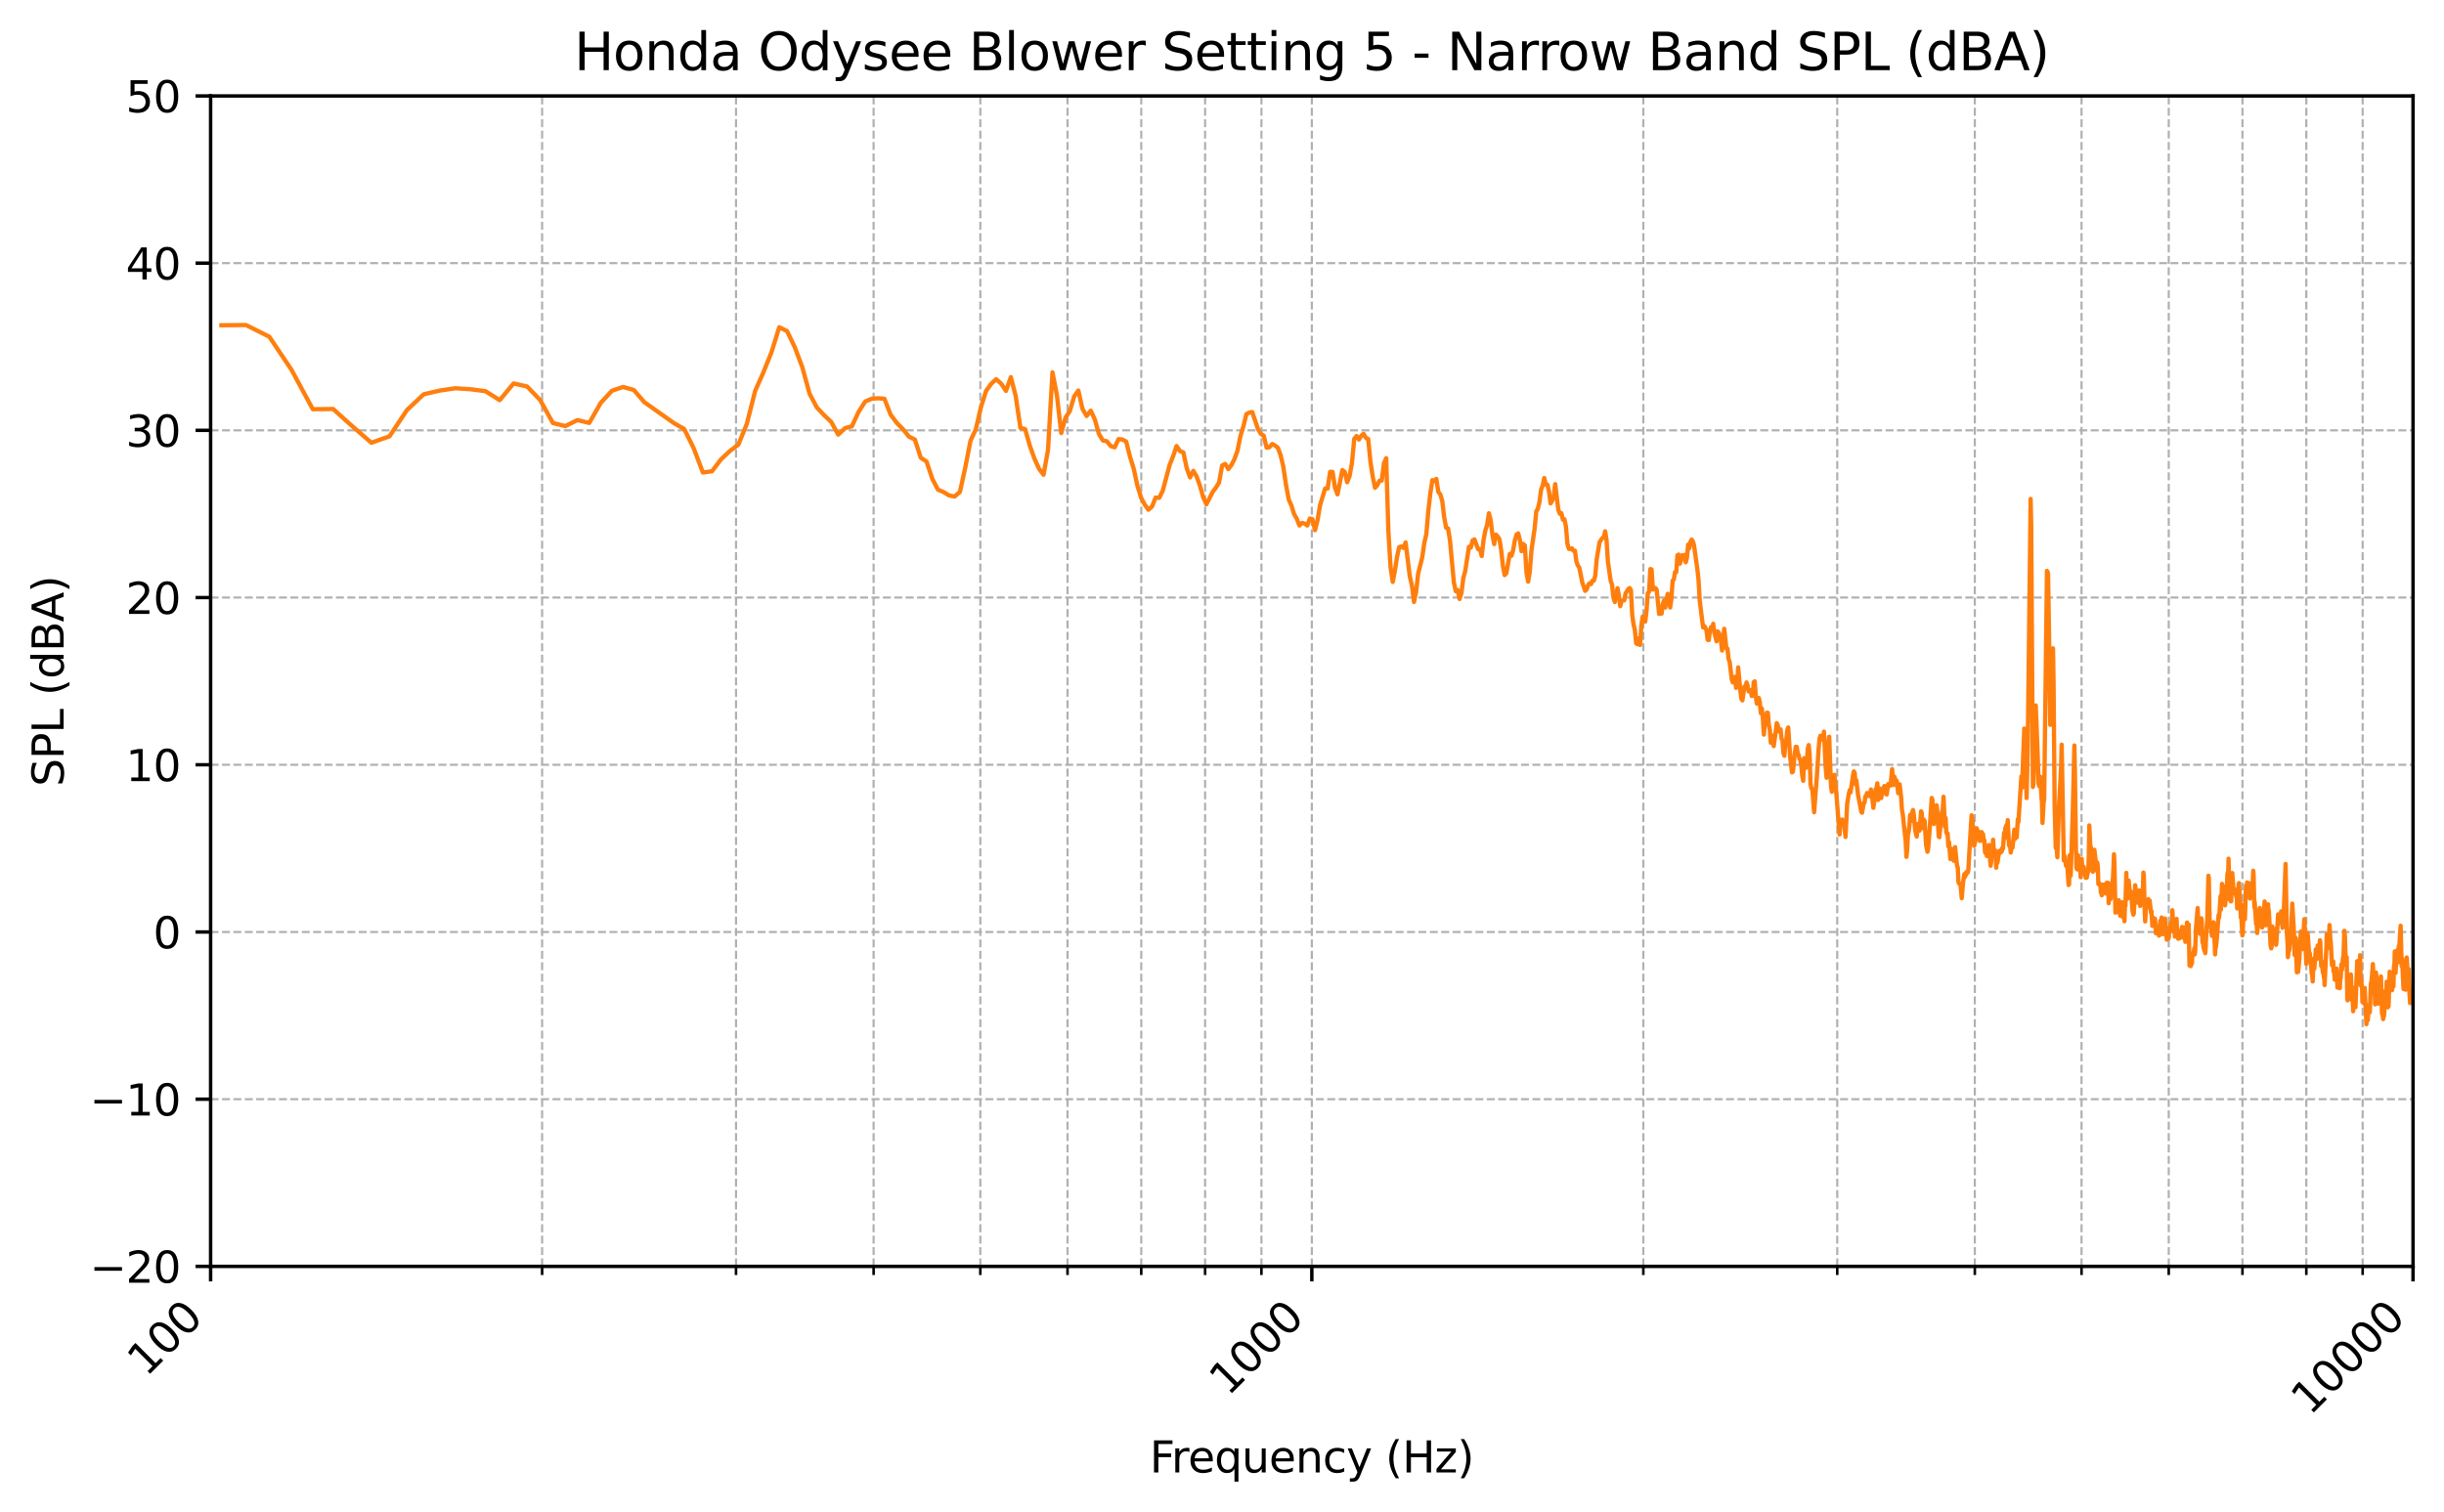 <?xml version="1.0" encoding="utf-8" standalone="no"?>
<!DOCTYPE svg PUBLIC "-//W3C//DTD SVG 1.1//EN"
  "http://www.w3.org/Graphics/SVG/1.1/DTD/svg11.dtd">
<svg xmlns:xlink="http://www.w3.org/1999/xlink" width="568.398pt" height="351.807pt" viewBox="0 0 568.398 351.807" xmlns="http://www.w3.org/2000/svg" version="1.1">
 <defs>
  <style type="text/css">*{stroke-linejoin: round; stroke-linecap: butt}</style>
 </defs>
 <g id="figure_1">
  <g id="patch_1">
   <path d="M 0 351.807 
L 568.398 351.807 
L 568.398 0 
L 0 0 
z
" style="fill: #ffffff"/>
  </g>
  <g id="axes_1">
   <g id="patch_2">
    <path d="M 48.983 294.59 
L 561.198 294.59 
L 561.198 22.318 
L 48.983 22.318 
z
" style="fill: #ffffff"/>
   </g>
   <g id="matplotlib.axis_1">
    <g id="xtick_1">
     <g id="line2d_1">
      <path d="M 48.983 294.59 
L 48.983 22.318 
" clip-path="url(#p52033a9c71)" style="fill: none; stroke-dasharray: 1.85,0.8; stroke-dashoffset: 0; stroke: #b0b0b0; stroke-width: 0.5"/>
     </g>
     <g id="line2d_2">
      <defs>
       <path id="mc24051034f" d="M 0 0 
L 0 3.5 
" style="stroke: #000000; stroke-width: 0.8"/>
      </defs>
      <g>
       <use xlink:href="#mc24051034f" x="48.983" y="294.59" style="stroke: #000000; stroke-width: 0.8"/>
      </g>
     </g>
     <g id="text_1">
      <!-- 100 -->
      <g transform="translate(34.015 320.46) rotate(-45) scale(0.1 -0.1)">
       <defs>
        <path id="DejaVuSans-31" d="M 794 531 
L 1825 531 
L 1825 4091 
L 703 3866 
L 703 4441 
L 1819 4666 
L 2450 4666 
L 2450 531 
L 3481 531 
L 3481 0 
L 794 0 
L 794 531 
z
" transform="scale(0.016)"/>
        <path id="DejaVuSans-30" d="M 2034 4250 
Q 1547 4250 1301 3770 
Q 1056 3291 1056 2328 
Q 1056 1369 1301 889 
Q 1547 409 2034 409 
Q 2525 409 2770 889 
Q 3016 1369 3016 2328 
Q 3016 3291 2770 3770 
Q 2525 4250 2034 4250 
z
M 2034 4750 
Q 2819 4750 3233 4129 
Q 3647 3509 3647 2328 
Q 3647 1150 3233 529 
Q 2819 -91 2034 -91 
Q 1250 -91 836 529 
Q 422 1150 422 2328 
Q 422 3509 836 4129 
Q 1250 4750 2034 4750 
z
" transform="scale(0.016)"/>
       </defs>
       <use xlink:href="#DejaVuSans-31"/>
       <use xlink:href="#DejaVuSans-30" transform="translate(63.623 0)"/>
       <use xlink:href="#DejaVuSans-30" transform="translate(127.246 0)"/>
      </g>
     </g>
    </g>
    <g id="xtick_2">
     <g id="line2d_3">
      <path d="M 305.09 294.59 
L 305.09 22.318 
" clip-path="url(#p52033a9c71)" style="fill: none; stroke-dasharray: 1.85,0.8; stroke-dashoffset: 0; stroke: #b0b0b0; stroke-width: 0.5"/>
     </g>
     <g id="line2d_4">
      <g>
       <use xlink:href="#mc24051034f" x="305.09" y="294.59" style="stroke: #000000; stroke-width: 0.8"/>
      </g>
     </g>
     <g id="text_2">
      <!-- 1000 -->
      <g transform="translate(285.624 324.959) rotate(-45) scale(0.1 -0.1)">
       <use xlink:href="#DejaVuSans-31"/>
       <use xlink:href="#DejaVuSans-30" transform="translate(63.623 0)"/>
       <use xlink:href="#DejaVuSans-30" transform="translate(127.246 0)"/>
       <use xlink:href="#DejaVuSans-30" transform="translate(190.869 0)"/>
      </g>
     </g>
    </g>
    <g id="xtick_3">
     <g id="line2d_5">
      <path d="M 561.198 294.59 
L 561.198 22.318 
" clip-path="url(#p52033a9c71)" style="fill: none; stroke-dasharray: 1.85,0.8; stroke-dashoffset: 0; stroke: #b0b0b0; stroke-width: 0.5"/>
     </g>
     <g id="line2d_6">
      <g>
       <use xlink:href="#mc24051034f" x="561.198" y="294.59" style="stroke: #000000; stroke-width: 0.8"/>
      </g>
     </g>
     <g id="text_3">
      <!-- 10000 -->
      <g transform="translate(537.232 329.458) rotate(-45) scale(0.1 -0.1)">
       <use xlink:href="#DejaVuSans-31"/>
       <use xlink:href="#DejaVuSans-30" transform="translate(63.623 0)"/>
       <use xlink:href="#DejaVuSans-30" transform="translate(127.246 0)"/>
       <use xlink:href="#DejaVuSans-30" transform="translate(190.869 0)"/>
       <use xlink:href="#DejaVuSans-30" transform="translate(254.492 0)"/>
      </g>
     </g>
    </g>
    <g id="xtick_4">
     <g id="line2d_7">
      <path d="M 126.079 294.59 
L 126.079 22.318 
" clip-path="url(#p52033a9c71)" style="fill: none; stroke-dasharray: 1.85,0.8; stroke-dashoffset: 0; stroke: #b0b0b0; stroke-width: 0.5"/>
     </g>
     <g id="line2d_8">
      <defs>
       <path id="mf2516f9adb" d="M 0 0 
L 0 2 
" style="stroke: #000000; stroke-width: 0.6"/>
      </defs>
      <g>
       <use xlink:href="#mf2516f9adb" x="126.079" y="294.59" style="stroke: #000000; stroke-width: 0.6"/>
      </g>
     </g>
    </g>
    <g id="xtick_5">
     <g id="line2d_9">
      <path d="M 171.177 294.59 
L 171.177 22.318 
" clip-path="url(#p52033a9c71)" style="fill: none; stroke-dasharray: 1.85,0.8; stroke-dashoffset: 0; stroke: #b0b0b0; stroke-width: 0.5"/>
     </g>
     <g id="line2d_10">
      <g>
       <use xlink:href="#mf2516f9adb" x="171.177" y="294.59" style="stroke: #000000; stroke-width: 0.6"/>
      </g>
     </g>
    </g>
    <g id="xtick_6">
     <g id="line2d_11">
      <path d="M 203.175 294.59 
L 203.175 22.318 
" clip-path="url(#p52033a9c71)" style="fill: none; stroke-dasharray: 1.85,0.8; stroke-dashoffset: 0; stroke: #b0b0b0; stroke-width: 0.5"/>
     </g>
     <g id="line2d_12">
      <g>
       <use xlink:href="#mf2516f9adb" x="203.175" y="294.59" style="stroke: #000000; stroke-width: 0.6"/>
      </g>
     </g>
    </g>
    <g id="xtick_7">
     <g id="line2d_13">
      <path d="M 227.994 294.59 
L 227.994 22.318 
" clip-path="url(#p52033a9c71)" style="fill: none; stroke-dasharray: 1.85,0.8; stroke-dashoffset: 0; stroke: #b0b0b0; stroke-width: 0.5"/>
     </g>
     <g id="line2d_14">
      <g>
       <use xlink:href="#mf2516f9adb" x="227.994" y="294.59" style="stroke: #000000; stroke-width: 0.6"/>
      </g>
     </g>
    </g>
    <g id="xtick_8">
     <g id="line2d_15">
      <path d="M 248.273 294.59 
L 248.273 22.318 
" clip-path="url(#p52033a9c71)" style="fill: none; stroke-dasharray: 1.85,0.8; stroke-dashoffset: 0; stroke: #b0b0b0; stroke-width: 0.5"/>
     </g>
     <g id="line2d_16">
      <g>
       <use xlink:href="#mf2516f9adb" x="248.273" y="294.59" style="stroke: #000000; stroke-width: 0.6"/>
      </g>
     </g>
    </g>
    <g id="xtick_9">
     <g id="line2d_17">
      <path d="M 265.419 294.59 
L 265.419 22.318 
" clip-path="url(#p52033a9c71)" style="fill: none; stroke-dasharray: 1.85,0.8; stroke-dashoffset: 0; stroke: #b0b0b0; stroke-width: 0.5"/>
     </g>
     <g id="line2d_18">
      <g>
       <use xlink:href="#mf2516f9adb" x="265.419" y="294.59" style="stroke: #000000; stroke-width: 0.6"/>
      </g>
     </g>
    </g>
    <g id="xtick_10">
     <g id="line2d_19">
      <path d="M 280.271 294.59 
L 280.271 22.318 
" clip-path="url(#p52033a9c71)" style="fill: none; stroke-dasharray: 1.85,0.8; stroke-dashoffset: 0; stroke: #b0b0b0; stroke-width: 0.5"/>
     </g>
     <g id="line2d_20">
      <g>
       <use xlink:href="#mf2516f9adb" x="280.271" y="294.59" style="stroke: #000000; stroke-width: 0.6"/>
      </g>
     </g>
    </g>
    <g id="xtick_11">
     <g id="line2d_21">
      <path d="M 293.371 294.59 
L 293.371 22.318 
" clip-path="url(#p52033a9c71)" style="fill: none; stroke-dasharray: 1.85,0.8; stroke-dashoffset: 0; stroke: #b0b0b0; stroke-width: 0.5"/>
     </g>
     <g id="line2d_22">
      <g>
       <use xlink:href="#mf2516f9adb" x="293.371" y="294.59" style="stroke: #000000; stroke-width: 0.6"/>
      </g>
     </g>
    </g>
    <g id="xtick_12">
     <g id="line2d_23">
      <path d="M 382.186 294.59 
L 382.186 22.318 
" clip-path="url(#p52033a9c71)" style="fill: none; stroke-dasharray: 1.85,0.8; stroke-dashoffset: 0; stroke: #b0b0b0; stroke-width: 0.5"/>
     </g>
     <g id="line2d_24">
      <g>
       <use xlink:href="#mf2516f9adb" x="382.186" y="294.59" style="stroke: #000000; stroke-width: 0.6"/>
      </g>
     </g>
    </g>
    <g id="xtick_13">
     <g id="line2d_25">
      <path d="M 427.285 294.59 
L 427.285 22.318 
" clip-path="url(#p52033a9c71)" style="fill: none; stroke-dasharray: 1.85,0.8; stroke-dashoffset: 0; stroke: #b0b0b0; stroke-width: 0.5"/>
     </g>
     <g id="line2d_26">
      <g>
       <use xlink:href="#mf2516f9adb" x="427.285" y="294.59" style="stroke: #000000; stroke-width: 0.6"/>
      </g>
     </g>
    </g>
    <g id="xtick_14">
     <g id="line2d_27">
      <path d="M 459.282 294.59 
L 459.282 22.318 
" clip-path="url(#p52033a9c71)" style="fill: none; stroke-dasharray: 1.85,0.8; stroke-dashoffset: 0; stroke: #b0b0b0; stroke-width: 0.5"/>
     </g>
     <g id="line2d_28">
      <g>
       <use xlink:href="#mf2516f9adb" x="459.282" y="294.59" style="stroke: #000000; stroke-width: 0.6"/>
      </g>
     </g>
    </g>
    <g id="xtick_15">
     <g id="line2d_29">
      <path d="M 484.102 294.59 
L 484.102 22.318 
" clip-path="url(#p52033a9c71)" style="fill: none; stroke-dasharray: 1.85,0.8; stroke-dashoffset: 0; stroke: #b0b0b0; stroke-width: 0.5"/>
     </g>
     <g id="line2d_30">
      <g>
       <use xlink:href="#mf2516f9adb" x="484.102" y="294.59" style="stroke: #000000; stroke-width: 0.6"/>
      </g>
     </g>
    </g>
    <g id="xtick_16">
     <g id="line2d_31">
      <path d="M 504.381 294.59 
L 504.381 22.318 
" clip-path="url(#p52033a9c71)" style="fill: none; stroke-dasharray: 1.85,0.8; stroke-dashoffset: 0; stroke: #b0b0b0; stroke-width: 0.5"/>
     </g>
     <g id="line2d_32">
      <g>
       <use xlink:href="#mf2516f9adb" x="504.381" y="294.59" style="stroke: #000000; stroke-width: 0.6"/>
      </g>
     </g>
    </g>
    <g id="xtick_17">
     <g id="line2d_33">
      <path d="M 521.526 294.59 
L 521.526 22.318 
" clip-path="url(#p52033a9c71)" style="fill: none; stroke-dasharray: 1.85,0.8; stroke-dashoffset: 0; stroke: #b0b0b0; stroke-width: 0.5"/>
     </g>
     <g id="line2d_34">
      <g>
       <use xlink:href="#mf2516f9adb" x="521.526" y="294.59" style="stroke: #000000; stroke-width: 0.6"/>
      </g>
     </g>
    </g>
    <g id="xtick_18">
     <g id="line2d_35">
      <path d="M 536.378 294.59 
L 536.378 22.318 
" clip-path="url(#p52033a9c71)" style="fill: none; stroke-dasharray: 1.85,0.8; stroke-dashoffset: 0; stroke: #b0b0b0; stroke-width: 0.5"/>
     </g>
     <g id="line2d_36">
      <g>
       <use xlink:href="#mf2516f9adb" x="536.378" y="294.59" style="stroke: #000000; stroke-width: 0.6"/>
      </g>
     </g>
    </g>
    <g id="xtick_19">
     <g id="line2d_37">
      <path d="M 549.479 294.59 
L 549.479 22.318 
" clip-path="url(#p52033a9c71)" style="fill: none; stroke-dasharray: 1.85,0.8; stroke-dashoffset: 0; stroke: #b0b0b0; stroke-width: 0.5"/>
     </g>
     <g id="line2d_38">
      <g>
       <use xlink:href="#mf2516f9adb" x="549.479" y="294.59" style="stroke: #000000; stroke-width: 0.6"/>
      </g>
     </g>
    </g>
    <g id="text_4">
     <!-- Frequency (Hz) -->
     <g transform="translate(267.386 342.527) scale(0.1 -0.1)">
      <defs>
       <path id="DejaVuSans-46" d="M 628 4666 
L 3309 4666 
L 3309 4134 
L 1259 4134 
L 1259 2759 
L 3109 2759 
L 3109 2228 
L 1259 2228 
L 1259 0 
L 628 0 
L 628 4666 
z
" transform="scale(0.016)"/>
       <path id="DejaVuSans-72" d="M 2631 2963 
Q 2534 3019 2420 3045 
Q 2306 3072 2169 3072 
Q 1681 3072 1420 2755 
Q 1159 2438 1159 1844 
L 1159 0 
L 581 0 
L 581 3500 
L 1159 3500 
L 1159 2956 
Q 1341 3275 1631 3429 
Q 1922 3584 2338 3584 
Q 2397 3584 2469 3576 
Q 2541 3569 2628 3553 
L 2631 2963 
z
" transform="scale(0.016)"/>
       <path id="DejaVuSans-65" d="M 3597 1894 
L 3597 1613 
L 953 1613 
Q 991 1019 1311 708 
Q 1631 397 2203 397 
Q 2534 397 2845 478 
Q 3156 559 3463 722 
L 3463 178 
Q 3153 47 2828 -22 
Q 2503 -91 2169 -91 
Q 1331 -91 842 396 
Q 353 884 353 1716 
Q 353 2575 817 3079 
Q 1281 3584 2069 3584 
Q 2775 3584 3186 3129 
Q 3597 2675 3597 1894 
z
M 3022 2063 
Q 3016 2534 2758 2815 
Q 2500 3097 2075 3097 
Q 1594 3097 1305 2825 
Q 1016 2553 972 2059 
L 3022 2063 
z
" transform="scale(0.016)"/>
       <path id="DejaVuSans-71" d="M 947 1747 
Q 947 1113 1208 752 
Q 1469 391 1925 391 
Q 2381 391 2643 752 
Q 2906 1113 2906 1747 
Q 2906 2381 2643 2742 
Q 2381 3103 1925 3103 
Q 1469 3103 1208 2742 
Q 947 2381 947 1747 
z
M 2906 525 
Q 2725 213 2448 61 
Q 2172 -91 1784 -91 
Q 1150 -91 751 415 
Q 353 922 353 1747 
Q 353 2572 751 3078 
Q 1150 3584 1784 3584 
Q 2172 3584 2448 3432 
Q 2725 3281 2906 2969 
L 2906 3500 
L 3481 3500 
L 3481 -1331 
L 2906 -1331 
L 2906 525 
z
" transform="scale(0.016)"/>
       <path id="DejaVuSans-75" d="M 544 1381 
L 544 3500 
L 1119 3500 
L 1119 1403 
Q 1119 906 1312 657 
Q 1506 409 1894 409 
Q 2359 409 2629 706 
Q 2900 1003 2900 1516 
L 2900 3500 
L 3475 3500 
L 3475 0 
L 2900 0 
L 2900 538 
Q 2691 219 2414 64 
Q 2138 -91 1772 -91 
Q 1169 -91 856 284 
Q 544 659 544 1381 
z
M 1991 3584 
L 1991 3584 
z
" transform="scale(0.016)"/>
       <path id="DejaVuSans-6e" d="M 3513 2113 
L 3513 0 
L 2938 0 
L 2938 2094 
Q 2938 2591 2744 2837 
Q 2550 3084 2163 3084 
Q 1697 3084 1428 2787 
Q 1159 2491 1159 1978 
L 1159 0 
L 581 0 
L 581 3500 
L 1159 3500 
L 1159 2956 
Q 1366 3272 1645 3428 
Q 1925 3584 2291 3584 
Q 2894 3584 3203 3211 
Q 3513 2838 3513 2113 
z
" transform="scale(0.016)"/>
       <path id="DejaVuSans-63" d="M 3122 3366 
L 3122 2828 
Q 2878 2963 2633 3030 
Q 2388 3097 2138 3097 
Q 1578 3097 1268 2742 
Q 959 2388 959 1747 
Q 959 1106 1268 751 
Q 1578 397 2138 397 
Q 2388 397 2633 464 
Q 2878 531 3122 666 
L 3122 134 
Q 2881 22 2623 -34 
Q 2366 -91 2075 -91 
Q 1284 -91 818 406 
Q 353 903 353 1747 
Q 353 2603 823 3093 
Q 1294 3584 2113 3584 
Q 2378 3584 2631 3529 
Q 2884 3475 3122 3366 
z
" transform="scale(0.016)"/>
       <path id="DejaVuSans-79" d="M 2059 -325 
Q 1816 -950 1584 -1140 
Q 1353 -1331 966 -1331 
L 506 -1331 
L 506 -850 
L 844 -850 
Q 1081 -850 1212 -737 
Q 1344 -625 1503 -206 
L 1606 56 
L 191 3500 
L 800 3500 
L 1894 763 
L 2988 3500 
L 3597 3500 
L 2059 -325 
z
" transform="scale(0.016)"/>
       <path id="DejaVuSans-20" transform="scale(0.016)"/>
       <path id="DejaVuSans-28" d="M 1984 4856 
Q 1566 4138 1362 3434 
Q 1159 2731 1159 2009 
Q 1159 1288 1364 580 
Q 1569 -128 1984 -844 
L 1484 -844 
Q 1016 -109 783 600 
Q 550 1309 550 2009 
Q 550 2706 781 3412 
Q 1013 4119 1484 4856 
L 1984 4856 
z
" transform="scale(0.016)"/>
       <path id="DejaVuSans-48" d="M 628 4666 
L 1259 4666 
L 1259 2753 
L 3553 2753 
L 3553 4666 
L 4184 4666 
L 4184 0 
L 3553 0 
L 3553 2222 
L 1259 2222 
L 1259 0 
L 628 0 
L 628 4666 
z
" transform="scale(0.016)"/>
       <path id="DejaVuSans-7a" d="M 353 3500 
L 3084 3500 
L 3084 2975 
L 922 459 
L 3084 459 
L 3084 0 
L 275 0 
L 275 525 
L 2438 3041 
L 353 3041 
L 353 3500 
z
" transform="scale(0.016)"/>
       <path id="DejaVuSans-29" d="M 513 4856 
L 1013 4856 
Q 1481 4119 1714 3412 
Q 1947 2706 1947 2009 
Q 1947 1309 1714 600 
Q 1481 -109 1013 -844 
L 513 -844 
Q 928 -128 1133 580 
Q 1338 1288 1338 2009 
Q 1338 2731 1133 3434 
Q 928 4138 513 4856 
z
" transform="scale(0.016)"/>
      </defs>
      <use xlink:href="#DejaVuSans-46"/>
      <use xlink:href="#DejaVuSans-72" transform="translate(50.27 0)"/>
      <use xlink:href="#DejaVuSans-65" transform="translate(89.133 0)"/>
      <use xlink:href="#DejaVuSans-71" transform="translate(150.656 0)"/>
      <use xlink:href="#DejaVuSans-75" transform="translate(214.133 0)"/>
      <use xlink:href="#DejaVuSans-65" transform="translate(277.512 0)"/>
      <use xlink:href="#DejaVuSans-6e" transform="translate(339.035 0)"/>
      <use xlink:href="#DejaVuSans-63" transform="translate(402.414 0)"/>
      <use xlink:href="#DejaVuSans-79" transform="translate(457.395 0)"/>
      <use xlink:href="#DejaVuSans-20" transform="translate(516.574 0)"/>
      <use xlink:href="#DejaVuSans-28" transform="translate(548.361 0)"/>
      <use xlink:href="#DejaVuSans-48" transform="translate(587.375 0)"/>
      <use xlink:href="#DejaVuSans-7a" transform="translate(662.57 0)"/>
      <use xlink:href="#DejaVuSans-29" transform="translate(715.061 0)"/>
     </g>
    </g>
   </g>
   <g id="matplotlib.axis_2">
    <g id="ytick_1">
     <g id="line2d_39">
      <path d="M 48.983 294.59 
L 561.198 294.59 
" clip-path="url(#p52033a9c71)" style="fill: none; stroke-dasharray: 1.85,0.8; stroke-dashoffset: 0; stroke: #b0b0b0; stroke-width: 0.5"/>
     </g>
     <g id="line2d_40">
      <defs>
       <path id="mda570a810c" d="M 0 0 
L -3.5 0 
" style="stroke: #000000; stroke-width: 0.8"/>
      </defs>
      <g>
       <use xlink:href="#mda570a810c" x="48.983" y="294.59" style="stroke: #000000; stroke-width: 0.8"/>
      </g>
     </g>
     <g id="text_5">
      <!-- −20 -->
      <g transform="translate(20.878 298.389) scale(0.1 -0.1)">
       <defs>
        <path id="DejaVuSans-2212" d="M 678 2272 
L 4684 2272 
L 4684 1741 
L 678 1741 
L 678 2272 
z
" transform="scale(0.016)"/>
        <path id="DejaVuSans-32" d="M 1228 531 
L 3431 531 
L 3431 0 
L 469 0 
L 469 531 
Q 828 903 1448 1529 
Q 2069 2156 2228 2338 
Q 2531 2678 2651 2914 
Q 2772 3150 2772 3378 
Q 2772 3750 2511 3984 
Q 2250 4219 1831 4219 
Q 1534 4219 1204 4116 
Q 875 4013 500 3803 
L 500 4441 
Q 881 4594 1212 4672 
Q 1544 4750 1819 4750 
Q 2544 4750 2975 4387 
Q 3406 4025 3406 3419 
Q 3406 3131 3298 2873 
Q 3191 2616 2906 2266 
Q 2828 2175 2409 1742 
Q 1991 1309 1228 531 
z
" transform="scale(0.016)"/>
       </defs>
       <use xlink:href="#DejaVuSans-2212"/>
       <use xlink:href="#DejaVuSans-32" transform="translate(83.789 0)"/>
       <use xlink:href="#DejaVuSans-30" transform="translate(147.412 0)"/>
      </g>
     </g>
    </g>
    <g id="ytick_2">
     <g id="line2d_41">
      <path d="M 48.983 255.694 
L 561.198 255.694 
" clip-path="url(#p52033a9c71)" style="fill: none; stroke-dasharray: 1.85,0.8; stroke-dashoffset: 0; stroke: #b0b0b0; stroke-width: 0.5"/>
     </g>
     <g id="line2d_42">
      <g>
       <use xlink:href="#mda570a810c" x="48.983" y="255.694" style="stroke: #000000; stroke-width: 0.8"/>
      </g>
     </g>
     <g id="text_6">
      <!-- −10 -->
      <g transform="translate(20.878 259.493) scale(0.1 -0.1)">
       <use xlink:href="#DejaVuSans-2212"/>
       <use xlink:href="#DejaVuSans-31" transform="translate(83.789 0)"/>
       <use xlink:href="#DejaVuSans-30" transform="translate(147.412 0)"/>
      </g>
     </g>
    </g>
    <g id="ytick_3">
     <g id="line2d_43">
      <path d="M 48.983 216.798 
L 561.198 216.798 
" clip-path="url(#p52033a9c71)" style="fill: none; stroke-dasharray: 1.85,0.8; stroke-dashoffset: 0; stroke: #b0b0b0; stroke-width: 0.5"/>
     </g>
     <g id="line2d_44">
      <g>
       <use xlink:href="#mda570a810c" x="48.983" y="216.798" style="stroke: #000000; stroke-width: 0.8"/>
      </g>
     </g>
     <g id="text_7">
      <!-- 0 -->
      <g transform="translate(35.62 220.597) scale(0.1 -0.1)">
       <use xlink:href="#DejaVuSans-30"/>
      </g>
     </g>
    </g>
    <g id="ytick_4">
     <g id="line2d_45">
      <path d="M 48.983 177.902 
L 561.198 177.902 
" clip-path="url(#p52033a9c71)" style="fill: none; stroke-dasharray: 1.85,0.8; stroke-dashoffset: 0; stroke: #b0b0b0; stroke-width: 0.5"/>
     </g>
     <g id="line2d_46">
      <g>
       <use xlink:href="#mda570a810c" x="48.983" y="177.902" style="stroke: #000000; stroke-width: 0.8"/>
      </g>
     </g>
     <g id="text_8">
      <!-- 10 -->
      <g transform="translate(29.258 181.701) scale(0.1 -0.1)">
       <use xlink:href="#DejaVuSans-31"/>
       <use xlink:href="#DejaVuSans-30" transform="translate(63.623 0)"/>
      </g>
     </g>
    </g>
    <g id="ytick_5">
     <g id="line2d_47">
      <path d="M 48.983 139.006 
L 561.198 139.006 
" clip-path="url(#p52033a9c71)" style="fill: none; stroke-dasharray: 1.85,0.8; stroke-dashoffset: 0; stroke: #b0b0b0; stroke-width: 0.5"/>
     </g>
     <g id="line2d_48">
      <g>
       <use xlink:href="#mda570a810c" x="48.983" y="139.006" style="stroke: #000000; stroke-width: 0.8"/>
      </g>
     </g>
     <g id="text_9">
      <!-- 20 -->
      <g transform="translate(29.258 142.805) scale(0.1 -0.1)">
       <use xlink:href="#DejaVuSans-32"/>
       <use xlink:href="#DejaVuSans-30" transform="translate(63.623 0)"/>
      </g>
     </g>
    </g>
    <g id="ytick_6">
     <g id="line2d_49">
      <path d="M 48.983 100.11 
L 561.198 100.11 
" clip-path="url(#p52033a9c71)" style="fill: none; stroke-dasharray: 1.85,0.8; stroke-dashoffset: 0; stroke: #b0b0b0; stroke-width: 0.5"/>
     </g>
     <g id="line2d_50">
      <g>
       <use xlink:href="#mda570a810c" x="48.983" y="100.11" style="stroke: #000000; stroke-width: 0.8"/>
      </g>
     </g>
     <g id="text_10">
      <!-- 30 -->
      <g transform="translate(29.258 103.909) scale(0.1 -0.1)">
       <defs>
        <path id="DejaVuSans-33" d="M 2597 2516 
Q 3050 2419 3304 2112 
Q 3559 1806 3559 1356 
Q 3559 666 3084 287 
Q 2609 -91 1734 -91 
Q 1441 -91 1130 -33 
Q 819 25 488 141 
L 488 750 
Q 750 597 1062 519 
Q 1375 441 1716 441 
Q 2309 441 2620 675 
Q 2931 909 2931 1356 
Q 2931 1769 2642 2001 
Q 2353 2234 1838 2234 
L 1294 2234 
L 1294 2753 
L 1863 2753 
Q 2328 2753 2575 2939 
Q 2822 3125 2822 3475 
Q 2822 3834 2567 4026 
Q 2313 4219 1838 4219 
Q 1578 4219 1281 4162 
Q 984 4106 628 3988 
L 628 4550 
Q 988 4650 1302 4700 
Q 1616 4750 1894 4750 
Q 2613 4750 3031 4423 
Q 3450 4097 3450 3541 
Q 3450 3153 3228 2886 
Q 3006 2619 2597 2516 
z
" transform="scale(0.016)"/>
       </defs>
       <use xlink:href="#DejaVuSans-33"/>
       <use xlink:href="#DejaVuSans-30" transform="translate(63.623 0)"/>
      </g>
     </g>
    </g>
    <g id="ytick_7">
     <g id="line2d_51">
      <path d="M 48.983 61.214 
L 561.198 61.214 
" clip-path="url(#p52033a9c71)" style="fill: none; stroke-dasharray: 1.85,0.8; stroke-dashoffset: 0; stroke: #b0b0b0; stroke-width: 0.5"/>
     </g>
     <g id="line2d_52">
      <g>
       <use xlink:href="#mda570a810c" x="48.983" y="61.214" style="stroke: #000000; stroke-width: 0.8"/>
      </g>
     </g>
     <g id="text_11">
      <!-- 40 -->
      <g transform="translate(29.258 65.013) scale(0.1 -0.1)">
       <defs>
        <path id="DejaVuSans-34" d="M 2419 4116 
L 825 1625 
L 2419 1625 
L 2419 4116 
z
M 2253 4666 
L 3047 4666 
L 3047 1625 
L 3713 1625 
L 3713 1100 
L 3047 1100 
L 3047 0 
L 2419 0 
L 2419 1100 
L 313 1100 
L 313 1709 
L 2253 4666 
z
" transform="scale(0.016)"/>
       </defs>
       <use xlink:href="#DejaVuSans-34"/>
       <use xlink:href="#DejaVuSans-30" transform="translate(63.623 0)"/>
      </g>
     </g>
    </g>
    <g id="ytick_8">
     <g id="line2d_53">
      <path d="M 48.983 22.318 
L 561.198 22.318 
" clip-path="url(#p52033a9c71)" style="fill: none; stroke-dasharray: 1.85,0.8; stroke-dashoffset: 0; stroke: #b0b0b0; stroke-width: 0.5"/>
     </g>
     <g id="line2d_54">
      <g>
       <use xlink:href="#mda570a810c" x="48.983" y="22.318" style="stroke: #000000; stroke-width: 0.8"/>
      </g>
     </g>
     <g id="text_12">
      <!-- 50 -->
      <g transform="translate(29.258 26.117) scale(0.1 -0.1)">
       <defs>
        <path id="DejaVuSans-35" d="M 691 4666 
L 3169 4666 
L 3169 4134 
L 1269 4134 
L 1269 2991 
Q 1406 3038 1543 3061 
Q 1681 3084 1819 3084 
Q 2600 3084 3056 2656 
Q 3513 2228 3513 1497 
Q 3513 744 3044 326 
Q 2575 -91 1722 -91 
Q 1428 -91 1123 -41 
Q 819 9 494 109 
L 494 744 
Q 775 591 1075 516 
Q 1375 441 1709 441 
Q 2250 441 2565 725 
Q 2881 1009 2881 1497 
Q 2881 1984 2565 2268 
Q 2250 2553 1709 2553 
Q 1456 2553 1204 2497 
Q 953 2441 691 2322 
L 691 4666 
z
" transform="scale(0.016)"/>
       </defs>
       <use xlink:href="#DejaVuSans-35"/>
       <use xlink:href="#DejaVuSans-30" transform="translate(63.623 0)"/>
      </g>
     </g>
    </g>
    <g id="text_13">
     <!-- SPL (dBA) -->
     <g transform="translate(14.798 182.945) rotate(-90) scale(0.1 -0.1)">
      <defs>
       <path id="DejaVuSans-53" d="M 3425 4513 
L 3425 3897 
Q 3066 4069 2747 4153 
Q 2428 4238 2131 4238 
Q 1616 4238 1336 4038 
Q 1056 3838 1056 3469 
Q 1056 3159 1242 3001 
Q 1428 2844 1947 2747 
L 2328 2669 
Q 3034 2534 3370 2195 
Q 3706 1856 3706 1288 
Q 3706 609 3251 259 
Q 2797 -91 1919 -91 
Q 1588 -91 1214 -16 
Q 841 59 441 206 
L 441 856 
Q 825 641 1194 531 
Q 1563 422 1919 422 
Q 2459 422 2753 634 
Q 3047 847 3047 1241 
Q 3047 1584 2836 1778 
Q 2625 1972 2144 2069 
L 1759 2144 
Q 1053 2284 737 2584 
Q 422 2884 422 3419 
Q 422 4038 858 4394 
Q 1294 4750 2059 4750 
Q 2388 4750 2728 4690 
Q 3069 4631 3425 4513 
z
" transform="scale(0.016)"/>
       <path id="DejaVuSans-50" d="M 1259 4147 
L 1259 2394 
L 2053 2394 
Q 2494 2394 2734 2622 
Q 2975 2850 2975 3272 
Q 2975 3691 2734 3919 
Q 2494 4147 2053 4147 
L 1259 4147 
z
M 628 4666 
L 2053 4666 
Q 2838 4666 3239 4311 
Q 3641 3956 3641 3272 
Q 3641 2581 3239 2228 
Q 2838 1875 2053 1875 
L 1259 1875 
L 1259 0 
L 628 0 
L 628 4666 
z
" transform="scale(0.016)"/>
       <path id="DejaVuSans-4c" d="M 628 4666 
L 1259 4666 
L 1259 531 
L 3531 531 
L 3531 0 
L 628 0 
L 628 4666 
z
" transform="scale(0.016)"/>
       <path id="DejaVuSans-64" d="M 2906 2969 
L 2906 4863 
L 3481 4863 
L 3481 0 
L 2906 0 
L 2906 525 
Q 2725 213 2448 61 
Q 2172 -91 1784 -91 
Q 1150 -91 751 415 
Q 353 922 353 1747 
Q 353 2572 751 3078 
Q 1150 3584 1784 3584 
Q 2172 3584 2448 3432 
Q 2725 3281 2906 2969 
z
M 947 1747 
Q 947 1113 1208 752 
Q 1469 391 1925 391 
Q 2381 391 2643 752 
Q 2906 1113 2906 1747 
Q 2906 2381 2643 2742 
Q 2381 3103 1925 3103 
Q 1469 3103 1208 2742 
Q 947 2381 947 1747 
z
" transform="scale(0.016)"/>
       <path id="DejaVuSans-42" d="M 1259 2228 
L 1259 519 
L 2272 519 
Q 2781 519 3026 730 
Q 3272 941 3272 1375 
Q 3272 1813 3026 2020 
Q 2781 2228 2272 2228 
L 1259 2228 
z
M 1259 4147 
L 1259 2741 
L 2194 2741 
Q 2656 2741 2882 2914 
Q 3109 3088 3109 3444 
Q 3109 3797 2882 3972 
Q 2656 4147 2194 4147 
L 1259 4147 
z
M 628 4666 
L 2241 4666 
Q 2963 4666 3353 4366 
Q 3744 4066 3744 3513 
Q 3744 3084 3544 2831 
Q 3344 2578 2956 2516 
Q 3422 2416 3680 2098 
Q 3938 1781 3938 1306 
Q 3938 681 3513 340 
Q 3088 0 2303 0 
L 628 0 
L 628 4666 
z
" transform="scale(0.016)"/>
       <path id="DejaVuSans-41" d="M 2188 4044 
L 1331 1722 
L 3047 1722 
L 2188 4044 
z
M 1831 4666 
L 2547 4666 
L 4325 0 
L 3669 0 
L 3244 1197 
L 1141 1197 
L 716 0 
L 50 0 
L 1831 4666 
z
" transform="scale(0.016)"/>
      </defs>
      <use xlink:href="#DejaVuSans-53"/>
      <use xlink:href="#DejaVuSans-50" transform="translate(63.477 0)"/>
      <use xlink:href="#DejaVuSans-4c" transform="translate(123.779 0)"/>
      <use xlink:href="#DejaVuSans-20" transform="translate(179.492 0)"/>
      <use xlink:href="#DejaVuSans-28" transform="translate(211.279 0)"/>
      <use xlink:href="#DejaVuSans-64" transform="translate(250.293 0)"/>
      <use xlink:href="#DejaVuSans-42" transform="translate(313.77 0)"/>
      <use xlink:href="#DejaVuSans-41" transform="translate(382.373 0)"/>
      <use xlink:href="#DejaVuSans-29" transform="translate(450.781 0)"/>
     </g>
    </g>
   </g>
   <g id="line2d_55">
    <path d="M 51.493 75.662 
L 57.198 75.611 
L 62.625 78.321 
L 67.799 86.039 
L 72.744 95.191 
L 77.477 95.142 
L 82.018 99.224 
L 86.38 102.989 
L 90.578 101.505 
L 94.623 95.415 
L 98.526 91.724 
L 102.297 90.85 
L 105.944 90.317 
L 109.475 90.556 
L 112.898 90.994 
L 116.218 93.082 
L 119.442 89.198 
L 122.576 89.898 
L 125.623 93.054 
L 128.589 98.408 
L 131.478 99.113 
L 134.294 97.722 
L 137.041 98.382 
L 139.721 93.704 
L 142.338 90.88 
L 144.895 90.02 
L 147.395 90.705 
L 149.84 93.548 
L 156.867 98.514 
L 159.114 99.777 
L 161.316 104.236 
L 163.476 109.918 
L 165.595 109.612 
L 167.674 106.864 
L 169.715 104.944 
L 171.719 103.44 
L 173.688 98.608 
L 175.622 90.957 
L 177.523 86.651 
L 179.393 82.024 
L 181.231 76.121 
L 183.04 77.015 
L 184.819 80.709 
L 186.571 85.355 
L 188.296 91.645 
L 189.994 94.816 
L 191.666 96.584 
L 193.314 98.147 
L 194.938 101.099 
L 196.538 99.585 
L 198.116 99.175 
L 199.672 95.837 
L 201.206 93.416 
L 202.719 92.756 
L 204.212 92.649 
L 205.685 92.755 
L 207.139 96.473 
L 208.574 98.391 
L 209.991 99.812 
L 211.39 101.571 
L 212.772 102.242 
L 214.137 106.475 
L 215.485 107.355 
L 216.817 111.368 
L 218.134 113.9 
L 219.434 114.461 
L 220.72 115.237 
L 221.991 115.508 
L 223.248 114.435 
L 224.491 108.768 
L 225.72 102.481 
L 226.936 99.91 
L 228.138 94.717 
L 229.328 90.939 
L 230.505 89.29 
L 231.669 88.216 
L 232.822 89.226 
L 233.963 90.931 
L 235.092 87.729 
L 236.21 92.079 
L 237.317 99.543 
L 238.412 99.819 
L 239.498 103.675 
L 240.572 106.669 
L 241.637 109.027 
L 242.691 110.437 
L 243.735 104.646 
L 244.77 86.61 
L 245.795 91.855 
L 246.811 100.739 
L 247.817 97.128 
L 248.815 95.621 
L 249.804 92.238 
L 250.784 90.841 
L 251.755 95.121 
L 252.718 96.764 
L 253.673 95.532 
L 254.619 97.567 
L 255.558 100.902 
L 256.489 102.459 
L 257.412 102.654 
L 258.327 103.763 
L 259.235 104.059 
L 260.136 102.146 
L 261.029 102.235 
L 261.916 102.717 
L 262.795 106.218 
L 263.667 109.04 
L 264.533 113.03 
L 265.392 115.801 
L 266.244 117.408 
L 267.09 118.579 
L 267.929 117.831 
L 268.762 115.742 
L 269.589 115.802 
L 270.41 114.175 
L 272.034 108.114 
L 272.837 106.105 
L 273.634 103.758 
L 274.426 104.926 
L 275.212 105.241 
L 275.993 108.885 
L 276.768 111.061 
L 277.537 109.534 
L 278.302 110.841 
L 279.061 112.974 
L 279.815 115.639 
L 280.564 117.32 
L 282.047 114.401 
L 282.781 113.434 
L 283.511 112.246 
L 284.235 108.267 
L 284.955 107.924 
L 285.671 109.119 
L 286.381 108.185 
L 287.087 106.816 
L 287.789 104.889 
L 288.487 101.417 
L 289.18 99.172 
L 289.868 96.334 
L 290.553 95.979 
L 291.233 95.853 
L 292.581 99.848 
L 293.249 100.947 
L 293.913 101.353 
L 294.573 104.14 
L 295.23 104.026 
L 295.882 103.289 
L 296.53 103.637 
L 297.175 104.131 
L 297.816 105.829 
L 298.454 108.553 
L 299.087 112.801 
L 299.718 116.193 
L 300.344 117.598 
L 300.967 119.611 
L 301.587 120.652 
L 302.203 122.246 
L 302.816 121.634 
L 303.426 121.812 
L 304.032 122.242 
L 304.635 120.612 
L 305.234 120.78 
L 305.831 123.341 
L 306.424 120.995 
L 307.014 117.488 
L 308.185 113.637 
L 308.765 113.636 
L 309.343 109.756 
L 309.918 109.782 
L 310.49 113.488 
L 311.059 115.006 
L 312.188 109.343 
L 312.748 109.771 
L 313.306 112.183 
L 313.861 110.763 
L 314.413 107.728 
L 314.962 102.069 
L 315.508 101.435 
L 316.052 102.248 
L 316.594 101.358 
L 317.132 100.926 
L 317.668 101.858 
L 318.202 102.121 
L 318.733 107.499 
L 319.261 110.917 
L 319.787 113.466 
L 320.31 112.877 
L 320.831 111.817 
L 321.35 111.804 
L 321.866 107.77 
L 322.38 106.581 
L 322.891 123.509 
L 323.4 131.948 
L 323.907 135.361 
L 324.411 132.762 
L 324.913 129.491 
L 325.413 127.267 
L 325.911 127.129 
L 326.406 127.469 
L 326.9 126.181 
L 327.88 134.115 
L 328.366 136.161 
L 328.851 140.026 
L 329.334 137.743 
L 329.814 133.439 
L 330.769 129.651 
L 331.243 126.304 
L 331.715 124.274 
L 332.186 118.81 
L 332.654 114.734 
L 333.12 111.689 
L 333.585 111.919 
L 334.047 111.393 
L 334.508 114.429 
L 334.967 114.985 
L 335.423 116.537 
L 335.878 120.363 
L 336.331 122.779 
L 336.782 122.927 
L 337.232 125.813 
L 338.125 135.486 
L 338.569 137.537 
L 339.012 137.274 
L 339.452 139.345 
L 339.891 137.914 
L 340.328 134.43 
L 340.763 132.875 
L 341.629 127.2 
L 342.059 127.385 
L 342.488 125.708 
L 342.915 125.481 
L 343.764 127.763 
L 344.186 127.772 
L 344.606 129.347 
L 345.025 125.646 
L 345.443 123.393 
L 345.858 122.124 
L 346.273 119.402 
L 346.685 121.024 
L 347.097 124.439 
L 347.506 126.569 
L 347.914 124.355 
L 348.321 124.806 
L 348.726 125.442 
L 349.13 127.996 
L 349.532 131.639 
L 349.933 133.78 
L 350.332 133.348 
L 351.127 128.857 
L 351.522 129.281 
L 351.916 127.958 
L 352.308 125.679 
L 352.699 124.355 
L 353.089 124.075 
L 353.477 125.618 
L 353.864 128.218 
L 354.249 126.515 
L 354.633 126.907 
L 355.016 133.234 
L 355.398 135.312 
L 355.778 133.052 
L 356.157 128.147 
L 356.911 122.896 
L 357.286 118.97 
L 357.66 118.354 
L 358.033 116.772 
L 358.404 113.924 
L 358.774 112.991 
L 359.143 111.2 
L 359.511 112.693 
L 359.877 112.758 
L 360.243 114.272 
L 360.607 117.1 
L 360.97 116.521 
L 361.331 115.666 
L 361.692 112.617 
L 362.409 118.558 
L 362.767 119.519 
L 363.122 119.371 
L 363.477 120.881 
L 363.831 120.784 
L 364.183 122.437 
L 364.535 126.553 
L 364.885 127.688 
L 365.234 127.723 
L 365.583 127.553 
L 365.93 128.108 
L 366.276 128.096 
L 366.62 130.611 
L 366.964 131.538 
L 367.307 132.069 
L 367.989 135.49 
L 368.668 137.449 
L 369.005 137.125 
L 369.342 136.11 
L 369.677 135.672 
L 370.012 135.879 
L 370.345 135.105 
L 370.678 135.078 
L 371.009 133.9 
L 371.34 130.143 
L 371.998 126.146 
L 372.652 125.168 
L 372.978 124.999 
L 373.303 123.592 
L 373.626 125.551 
L 373.949 130.657 
L 374.592 135.108 
L 374.912 136.037 
L 375.232 139.019 
L 375.55 140.036 
L 376.184 136.82 
L 376.499 138.497 
L 376.814 141.011 
L 377.127 139.766 
L 377.44 139.639 
L 377.752 139.648 
L 378.063 138.035 
L 378.683 137.038 
L 378.992 136.792 
L 379.299 137.267 
L 379.606 143.04 
L 379.912 145.276 
L 380.217 146.524 
L 380.522 149.65 
L 380.825 149.852 
L 381.128 148.511 
L 381.43 150.037 
L 381.731 145.46 
L 382.031 143.433 
L 382.629 144.591 
L 382.927 142.12 
L 383.224 137.997 
L 383.52 137.662 
L 383.815 132.371 
L 384.11 132.473 
L 384.404 137.141 
L 384.697 136.873 
L 384.989 136.786 
L 385.281 137.147 
L 385.861 142.814 
L 386.151 142.631 
L 386.439 142.736 
L 386.727 140.462 
L 387.014 139.655 
L 387.3 141.324 
L 387.586 139.265 
L 387.871 138.131 
L 388.438 141.312 
L 388.721 139.232 
L 389.003 135.095 
L 389.284 134.785 
L 389.565 133.061 
L 389.844 133.096 
L 390.124 129.178 
L 390.402 129.01 
L 390.68 131.134 
L 390.957 130.398 
L 391.233 129.145 
L 391.509 129.576 
L 391.784 129.084 
L 392.058 130.795 
L 392.332 129.702 
L 392.605 126.685 
L 392.877 127.535 
L 393.148 126.031 
L 393.419 125.51 
L 393.69 125.891 
L 393.959 126.769 
L 394.764 132.489 
L 395.031 134.955 
L 395.298 139.691 
L 395.829 143.987 
L 396.093 145.949 
L 396.357 145.629 
L 396.62 146.009 
L 396.883 146.662 
L 397.145 148.823 
L 397.406 148.896 
L 397.667 146.859 
L 397.927 145.874 
L 398.187 146.483 
L 398.446 145.105 
L 398.704 147.177 
L 399.219 149.179 
L 399.476 146.881 
L 399.732 147.151 
L 399.987 147.699 
L 400.242 149.158 
L 400.496 151.319 
L 401.003 146.271 
L 401.507 150.85 
L 401.759 150.904 
L 402.009 153.258 
L 402.26 153.955 
L 402.758 158.078 
L 403.007 158.758 
L 403.255 158.636 
L 403.502 157.436 
L 403.749 160.003 
L 403.996 159.818 
L 404.242 155.255 
L 404.732 160.554 
L 404.976 162.518 
L 405.219 162.928 
L 405.705 159.682 
L 405.947 159.919 
L 406.189 158.747 
L 406.43 159.473 
L 406.67 160.832 
L 407.15 160.549 
L 407.389 161.905 
L 407.627 161.854 
L 407.865 158.67 
L 408.102 158.496 
L 408.339 161.91 
L 408.576 163.658 
L 408.811 163.629 
L 409.047 162.354 
L 409.282 163.424 
L 409.516 165.905 
L 409.75 164.822 
L 409.983 166.999 
L 410.216 170.882 
L 410.449 168.477 
L 410.681 167.482 
L 410.912 165.794 
L 411.143 165.802 
L 411.374 168.588 
L 411.604 169.755 
L 411.833 172.802 
L 412.291 171.135 
L 412.519 173.552 
L 412.974 170.147 
L 413.201 168.229 
L 413.427 168.597 
L 413.653 170.135 
L 413.879 169.687 
L 414.103 169.658 
L 414.328 171.829 
L 414.552 172.244 
L 414.776 175.239 
L 414.999 175.812 
L 415.221 172.687 
L 415.444 172.102 
L 415.665 169.814 
L 415.887 169.22 
L 416.328 176.05 
L 416.768 179.687 
L 416.987 179.499 
L 417.424 175.074 
L 417.642 173.727 
L 417.859 173.748 
L 418.076 175.101 
L 418.293 175.624 
L 418.509 176.533 
L 418.725 176.802 
L 418.94 178.119 
L 419.155 180.503 
L 419.37 181.625 
L 419.584 176.364 
L 419.797 177.958 
L 420.011 178.621 
L 420.224 177.185 
L 420.436 174.184 
L 420.648 173.317 
L 420.86 175.432 
L 421.071 182.43 
L 421.282 183.401 
L 421.492 183.546 
L 421.912 188.949 
L 422.539 180.719 
L 422.954 174.233 
L 423.162 171.839 
L 423.369 171.161 
L 423.575 171.678 
L 423.781 171.113 
L 423.987 172.138 
L 424.193 170.193 
L 424.602 178.543 
L 424.807 180.92 
L 425.01 180.577 
L 425.214 173.128 
L 425.417 171.382 
L 425.822 182.778 
L 426.024 184.182 
L 426.226 183.363 
L 426.427 181.009 
L 426.628 180.243 
L 427.029 184.068 
L 427.826 194.122 
L 428.025 190.782 
L 428.223 191.812 
L 428.421 190.637 
L 428.815 191.06 
L 429.208 194.697 
L 429.6 186.903 
L 429.99 184.605 
L 430.185 183.784 
L 430.379 184.338 
L 430.96 180.321 
L 431.153 179.442 
L 431.345 179.794 
L 431.538 182.419 
L 431.729 181.504 
L 432.112 184.821 
L 432.874 188.84 
L 433.064 189.061 
L 433.442 186.813 
L 433.631 186.714 
L 433.819 185.268 
L 434.007 185.373 
L 434.195 184.479 
L 434.382 184.508 
L 434.569 185.051 
L 434.943 185.223 
L 435.129 183.658 
L 435.315 184.62 
L 435.685 187.925 
L 436.055 185.209 
L 436.239 183.53 
L 436.423 183.333 
L 436.607 182.214 
L 436.79 186.096 
L 437.156 183.403 
L 437.339 184.207 
L 437.521 185.643 
L 437.703 184.278 
L 437.884 184.63 
L 438.066 183.299 
L 438.247 182.841 
L 438.608 184.085 
L 438.788 184.831 
L 439.147 182.376 
L 439.327 182.873 
L 439.506 182.427 
L 439.684 182.75 
L 440.041 178.914 
L 440.396 182.601 
L 440.573 180.674 
L 440.927 181.706 
L 441.103 181.603 
L 441.455 184.498 
L 441.806 182.442 
L 442.156 185.651 
L 442.33 188.36 
L 442.505 189.273 
L 443.199 195.64 
L 443.372 199.33 
L 443.544 197.71 
L 443.716 194.211 
L 443.889 193.553 
L 444.06 192.055 
L 444.232 189.577 
L 444.403 189.977 
L 444.574 190.961 
L 444.745 188.888 
L 444.915 188.428 
L 445.085 189.413 
L 445.425 193.233 
L 445.764 194.615 
L 446.101 191.662 
L 446.438 193.211 
L 446.773 188.737 
L 446.941 189.069 
L 447.108 192.663 
L 447.441 190.687 
L 447.608 190.968 
L 447.94 196.517 
L 448.271 198.14 
L 448.436 197.376 
L 448.765 193.156 
L 449.094 187.984 
L 449.258 185.619 
L 449.422 186.059 
L 449.748 191.669 
L 450.074 189.966 
L 450.236 187.549 
L 450.399 187.326 
L 450.561 188.702 
L 450.884 194.6 
L 451.045 194.754 
L 451.528 189.491 
L 451.848 188.094 
L 452.008 185.344 
L 452.328 192.326 
L 452.487 190.268 
L 452.646 193.564 
L 452.805 193.994 
L 452.963 193.877 
L 453.121 196.873 
L 453.28 195.888 
L 453.595 199.825 
L 453.753 197.396 
L 454.38 200.223 
L 454.692 197.056 
L 455.004 200.157 
L 455.159 201.476 
L 455.315 201.733 
L 455.47 205.181 
L 455.625 205.543 
L 455.934 205.625 
L 456.242 208.946 
L 456.549 205.275 
L 456.855 203.322 
L 457.008 203.971 
L 457.161 203.582 
L 457.313 202.861 
L 457.466 203.155 
L 457.618 202.973 
L 457.769 202.505 
L 458.073 197.122 
L 458.526 189.659 
L 458.676 190.44 
L 459.127 196.777 
L 459.576 194.954 
L 459.725 192.676 
L 459.874 193.114 
L 460.023 195.061 
L 460.32 193.623 
L 460.468 195.627 
L 460.616 193.869 
L 460.764 193.551 
L 460.911 193.603 
L 461.059 194.353 
L 461.206 194.092 
L 461.353 195.782 
L 461.5 195.457 
L 461.646 198.205 
L 461.793 198.495 
L 461.939 197.499 
L 462.085 199.132 
L 462.231 197.95 
L 462.377 198.463 
L 462.522 196.562 
L 462.958 201.391 
L 463.102 200.363 
L 463.535 195.341 
L 463.679 197.829 
L 463.823 198.386 
L 463.967 197.754 
L 464.11 198.207 
L 464.253 201.841 
L 464.396 199.308 
L 464.539 200.719 
L 464.967 197.907 
L 465.109 198.484 
L 465.393 197.817 
L 465.534 198.125 
L 465.676 197.215 
L 465.817 197.431 
L 466.099 193.701 
L 466.24 194.967 
L 466.38 192.615 
L 466.661 191.9 
L 466.801 192.328 
L 466.94 190.777 
L 467.22 196.507 
L 467.359 196.88 
L 467.498 196.932 
L 467.637 198.323 
L 467.914 196.781 
L 468.053 197.173 
L 468.467 192.998 
L 468.605 195.166 
L 468.742 193.534 
L 468.88 193.92 
L 469.017 194.799 
L 469.291 190.526 
L 469.428 191.203 
L 470.109 180.601 
L 470.244 183.249 
L 470.786 169.478 
L 471.324 185.643 
L 471.593 173.569 
L 472.261 116.067 
L 472.394 122.083 
L 472.792 183.067 
L 472.925 182.249 
L 473.453 164.095 
L 473.848 174.112 
L 474.11 182.316 
L 474.241 182.851 
L 474.502 180.665 
L 474.763 185.261 
L 474.893 186.667 
L 475.023 191.437 
L 475.283 186.729 
L 475.413 185.756 
L 476.058 132.802 
L 476.187 133.004 
L 476.315 133.472 
L 476.572 149.423 
L 476.828 168.603 
L 476.956 168.239 
L 477.211 162.019 
L 477.465 150.804 
L 477.592 158.758 
L 477.846 187.443 
L 478.099 197.245 
L 478.225 196.125 
L 478.477 199.422 
L 478.855 187.521 
L 479.106 183.081 
L 479.356 178.365 
L 479.481 173.223 
L 479.979 200.155 
L 480.227 199.214 
L 480.475 201.345 
L 480.599 201.534 
L 480.722 201.469 
L 480.845 202.006 
L 481.092 205.881 
L 481.215 205.657 
L 481.338 198.943 
L 481.583 203.699 
L 482.072 188.547 
L 482.437 173.422 
L 482.558 179.353 
L 482.801 197.541 
L 482.922 201.9 
L 483.043 202.216 
L 483.285 198.939 
L 483.526 202.294 
L 483.646 202.502 
L 483.766 200.252 
L 483.886 204.035 
L 484.126 199.767 
L 484.365 202.806 
L 484.485 202.046 
L 484.604 201.647 
L 485.08 204.202 
L 485.198 204.034 
L 485.317 204.155 
L 485.672 202.415 
L 485.79 199.061 
L 485.907 192.007 
L 486.143 196.792 
L 486.26 197.029 
L 486.378 197.962 
L 486.612 202.605 
L 486.729 202.792 
L 486.846 202.099 
L 487.08 197.678 
L 487.312 199.558 
L 487.429 200.378 
L 487.661 202.527 
L 487.777 200.673 
L 487.893 201.67 
L 488.008 205.603 
L 488.124 205.721 
L 488.239 205.447 
L 488.47 205.907 
L 488.585 207.622 
L 488.7 206.969 
L 488.815 208.264 
L 488.929 207.799 
L 489.044 205.789 
L 489.159 205.807 
L 489.273 207.509 
L 489.387 205.768 
L 489.501 206.104 
L 489.729 207.851 
L 489.957 205.35 
L 490.07 206.196 
L 490.297 205.383 
L 490.41 210.106 
L 490.636 208.073 
L 490.749 207.326 
L 490.862 209.136 
L 491.087 205.919 
L 491.199 205.811 
L 491.424 204.299 
L 491.648 198.715 
L 491.76 201.215 
L 491.983 212.302 
L 492.206 211.902 
L 492.317 210.575 
L 492.429 212.166 
L 492.54 211.712 
L 492.761 209.407 
L 492.983 211.665 
L 493.093 213.017 
L 493.314 212.533 
L 493.534 209.882 
L 493.754 213.387 
L 493.864 210.929 
L 493.973 211.517 
L 494.083 214.302 
L 494.192 210.671 
L 494.302 210.789 
L 494.52 203.038 
L 494.629 209.13 
L 494.738 208.942 
L 494.847 208.993 
L 495.064 204.841 
L 495.389 208.396 
L 495.497 207.295 
L 495.713 208.464 
L 495.929 211.748 
L 496.144 212.773 
L 496.251 212.563 
L 496.573 205.922 
L 496.787 208.409 
L 496.893 207.87 
L 497.107 209.97 
L 497.213 209.979 
L 497.532 207.131 
L 497.744 210.74 
L 497.956 209.74 
L 498.061 210.341 
L 498.378 206.666 
L 498.483 202.987 
L 498.588 203.574 
L 498.798 212.026 
L 498.903 214.352 
L 499.113 210.678 
L 499.322 209.715 
L 499.426 209.883 
L 499.53 211.02 
L 499.635 209.15 
L 499.739 209.313 
L 499.843 209.959 
L 499.947 209.481 
L 500.258 212.334 
L 500.361 211.942 
L 500.568 215.397 
L 500.671 213.4 
L 500.774 213.564 
L 500.98 214.842 
L 501.186 213.714 
L 501.391 217.104 
L 501.494 215.7 
L 501.596 217.123 
L 501.8 215.451 
L 501.903 216.744 
L 502.005 216.338 
L 502.106 217.65 
L 502.208 217.565 
L 502.412 214.21 
L 502.615 215.713 
L 502.716 213.431 
L 502.817 214.099 
L 503.019 217.317 
L 503.221 213.727 
L 503.322 214.962 
L 503.523 213.682 
L 503.624 216.901 
L 503.724 216.796 
L 503.825 217.191 
L 503.925 218.585 
L 504.025 217.217 
L 504.125 218.177 
L 504.225 217.495 
L 504.325 218.326 
L 504.425 217.934 
L 504.525 215.679 
L 504.624 216.405 
L 504.724 215.012 
L 504.823 215.114 
L 504.922 215.847 
L 505.022 214.412 
L 505.121 214.744 
L 505.22 211.73 
L 505.517 216.749 
L 505.615 216.639 
L 505.714 216.077 
L 505.813 217.888 
L 506.01 216.823 
L 506.108 216.401 
L 506.206 213.755 
L 506.304 216.325 
L 506.402 216.266 
L 506.598 218.395 
L 506.794 216.744 
L 506.989 218.216 
L 507.086 216.948 
L 507.281 217.934 
L 507.475 215.618 
L 507.669 217.749 
L 507.863 215.799 
L 507.959 218.295 
L 508.056 217.206 
L 508.249 219.101 
L 508.345 216.37 
L 508.441 216.707 
L 508.538 216.217 
L 508.634 214.59 
L 508.73 215.186 
L 508.921 217.687 
L 509.017 215.071 
L 509.208 224.606 
L 509.304 224.417 
L 509.399 223.515 
L 509.495 224.73 
L 509.59 222.478 
L 509.78 224.139 
L 509.875 222.095 
L 509.97 222.259 
L 510.065 222.011 
L 510.349 220.518 
L 510.444 222.014 
L 510.538 221.232 
L 510.727 215.736 
L 511.103 211.223 
L 511.291 215.751 
L 511.385 213.675 
L 511.665 217.238 
L 511.759 216.862 
L 511.946 213.615 
L 512.039 213.943 
L 512.225 219.217 
L 512.318 219.328 
L 512.411 219.641 
L 512.504 220.616 
L 512.596 220.406 
L 512.689 221.195 
L 512.781 220.852 
L 512.874 221.726 
L 512.966 220.459 
L 513.151 216.177 
L 513.335 213.972 
L 513.611 203.709 
L 513.703 204.286 
L 513.886 213.958 
L 514.435 217.708 
L 514.799 214.54 
L 514.89 214.941 
L 515.162 222.016 
L 515.252 220.35 
L 515.343 220.412 
L 515.523 218.82 
L 515.974 212.879 
L 516.064 213.498 
L 516.154 212.723 
L 516.423 208.494 
L 516.512 211.624 
L 516.78 205.61 
L 516.959 208.574 
L 517.226 206.257 
L 517.315 208.855 
L 517.403 207.97 
L 517.492 210.598 
L 517.581 209.638 
L 517.669 207.432 
L 517.758 207.87 
L 517.846 207.737 
L 518.023 203.334 
L 518.111 202.963 
L 518.199 203.806 
L 518.288 199.758 
L 518.551 209.252 
L 518.639 208.941 
L 518.815 209.66 
L 518.902 209.683 
L 519.165 203.101 
L 519.427 206.927 
L 519.514 206.914 
L 519.601 206.75 
L 519.688 207.402 
L 519.775 207.178 
L 519.861 207.962 
L 519.948 207.079 
L 520.122 208.708 
L 520.208 208.02 
L 520.295 211.316 
L 520.64 205.532 
L 520.726 205.433 
L 520.899 208.811 
L 520.985 209.997 
L 521.156 213.479 
L 521.242 212.512 
L 521.499 217.603 
L 521.585 217.252 
L 521.841 210.477 
L 521.926 210.627 
L 522.096 213.816 
L 522.351 205.983 
L 522.436 206.786 
L 522.521 206.614 
L 522.606 205.283 
L 522.691 208.363 
L 522.86 206.359 
L 522.944 207.806 
L 523.029 207.56 
L 523.113 205.479 
L 523.281 209.024 
L 523.366 207.496 
L 523.45 208.369 
L 523.534 208.076 
L 523.618 206.469 
L 523.702 208.57 
L 523.786 208.148 
L 524.037 202.55 
L 524.12 203.644 
L 524.287 211.048 
L 524.371 209.825 
L 524.704 214.961 
L 524.787 213.645 
L 524.953 217.045 
L 525.119 215.322 
L 525.201 215.524 
L 525.367 211.912 
L 525.449 211.727 
L 525.532 211.222 
L 525.614 211.598 
L 525.697 211.535 
L 525.779 212.966 
L 525.861 212.368 
L 525.944 214.525 
L 526.026 213.622 
L 526.108 215.764 
L 526.19 215.383 
L 526.272 215.16 
L 526.681 209.703 
L 526.763 211.123 
L 526.926 215.237 
L 527.007 214.512 
L 527.089 214.443 
L 527.17 213.797 
L 527.251 211.001 
L 527.333 211.544 
L 527.495 210.357 
L 527.576 212.73 
L 527.657 211.775 
L 528.061 219.898 
L 528.222 220.605 
L 528.303 220.3 
L 528.383 218.982 
L 528.463 215.515 
L 528.624 218.603 
L 528.784 216.331 
L 528.864 216.888 
L 529.025 217.982 
L 529.104 217.679 
L 529.184 216.098 
L 529.344 219.786 
L 529.424 219.234 
L 529.821 212.698 
L 529.901 212.812 
L 530.059 214.771 
L 530.138 213.363 
L 530.218 213.839 
L 530.297 214.584 
L 530.533 211.991 
L 530.691 214.122 
L 530.77 214.115 
L 530.849 215.836 
L 531.163 211.594 
L 531.554 200.97 
L 531.71 209.438 
L 531.866 217.158 
L 532.022 219.467 
L 532.1 222.647 
L 532.178 222.063 
L 532.256 220.61 
L 532.333 221.129 
L 532.411 221.048 
L 532.798 217.43 
L 533.107 210.195 
L 533.491 216.734 
L 533.645 222.143 
L 533.722 222.072 
L 533.875 218.15 
L 534.181 226.192 
L 534.257 225.35 
L 534.333 222.894 
L 534.486 226.067 
L 534.714 223.604 
L 534.79 222.727 
L 534.941 218.236 
L 535.017 218.78 
L 535.093 216.72 
L 535.244 219.158 
L 535.395 217.01 
L 535.471 220.786 
L 535.546 219.712 
L 535.923 213.805 
L 536.148 218.668 
L 536.373 224.226 
L 536.597 218.962 
L 536.672 217.04 
L 536.746 217.862 
L 537.044 222.166 
L 537.119 222.291 
L 537.193 221.767 
L 537.267 223.778 
L 537.341 222.881 
L 537.638 226.56 
L 537.712 226.265 
L 537.86 228.303 
L 538.081 223.056 
L 538.228 225.395 
L 538.596 220.818 
L 538.816 223.106 
L 538.889 222.522 
L 538.962 221.969 
L 539.035 219.931 
L 539.181 222.596 
L 539.327 220.018 
L 539.4 220.574 
L 539.545 218.717 
L 539.618 219.09 
L 539.836 224.704 
L 539.909 224.308 
L 539.981 223.636 
L 540.198 225.993 
L 540.271 226.328 
L 540.343 226.13 
L 540.487 227.364 
L 540.559 227.758 
L 540.631 229.156 
L 541.063 219.875 
L 541.134 217.308 
L 541.206 218.355 
L 541.492 220.507 
L 541.778 215.185 
L 541.992 218.791 
L 542.063 219.195 
L 542.276 223.263 
L 542.347 224.548 
L 542.418 224.282 
L 542.489 224.385 
L 542.63 223.637 
L 542.701 225.996 
L 542.772 225.685 
L 542.842 225.618 
L 542.984 227.896 
L 543.054 227.88 
L 543.406 225.313 
L 543.617 229.733 
L 543.757 228.635 
L 543.897 229.157 
L 544.036 228.076 
L 544.106 229.866 
L 544.176 229.843 
L 544.316 226.278 
L 544.385 227.5 
L 544.524 224.33 
L 544.594 225.248 
L 544.664 225.602 
L 544.872 223.057 
L 544.941 222.678 
L 545.01 222.754 
L 545.218 216.524 
L 545.356 217.822 
L 545.563 224.463 
L 545.632 224.605 
L 545.701 224.332 
L 545.77 222.64 
L 545.907 232.396 
L 545.976 232.704 
L 546.113 229.876 
L 546.182 229.981 
L 546.25 230.144 
L 546.524 227.701 
L 546.592 229.207 
L 546.66 228.472 
L 546.728 226.675 
L 546.797 227.606 
L 546.933 232.599 
L 547.001 229.525 
L 547.069 229.947 
L 547.273 235.238 
L 547.476 231.046 
L 547.611 231.099 
L 547.814 234.308 
L 548.219 223.576 
L 548.42 228.308 
L 548.487 225.294 
L 548.555 227.124 
L 548.622 227.18 
L 548.823 223.483 
L 548.89 222.199 
L 549.023 229.205 
L 549.09 227.467 
L 549.29 229.511 
L 549.357 230.1 
L 549.423 233.102 
L 549.49 231.437 
L 549.556 230.314 
L 549.623 232.979 
L 549.689 231.148 
L 549.756 231.242 
L 549.822 233.446 
L 549.888 231.983 
L 549.955 229.826 
L 550.351 238.258 
L 550.615 235.055 
L 550.681 237.298 
L 550.878 233.838 
L 550.944 233.882 
L 551.009 235.389 
L 551.075 235.326 
L 551.141 235.493 
L 551.402 228.644 
L 551.468 229.043 
L 551.664 226.783 
L 551.859 224.259 
L 551.989 227.456 
L 552.054 227.691 
L 552.119 229.331 
L 552.184 227.514 
L 552.379 233.635 
L 552.573 226.228 
L 552.638 226.76 
L 553.09 233.485 
L 553.154 232.155 
L 553.218 232.312 
L 553.283 232.428 
L 553.347 231.457 
L 553.411 228.604 
L 553.475 229.436 
L 553.54 227.954 
L 553.604 228.218 
L 553.732 227.162 
L 553.988 235.877 
L 554.052 235.511 
L 554.179 236.544 
L 554.243 237.067 
L 554.307 234.798 
L 554.37 235.082 
L 554.434 236.387 
L 554.498 235.87 
L 554.688 230.563 
L 554.942 232.754 
L 555.069 228.365 
L 555.132 229.533 
L 555.321 234.335 
L 555.384 232.599 
L 555.447 232.823 
L 555.511 234.039 
L 555.762 226.05 
L 555.825 226.464 
L 555.888 226.243 
L 555.951 226.282 
L 556.014 228.121 
L 556.076 226.618 
L 556.139 226.762 
L 556.264 230.148 
L 556.327 230.343 
L 556.514 226.974 
L 556.639 229.481 
L 556.764 224.705 
L 556.826 225.829 
L 556.951 221.331 
L 557.013 222.018 
L 557.137 226.326 
L 557.261 223.985 
L 557.323 224.296 
L 557.447 222.447 
L 557.509 222.864 
L 557.571 220.997 
L 557.633 223.867 
L 557.695 223.171 
L 557.756 223.511 
L 557.88 220.038 
L 557.941 221.397 
L 558.188 217.062 
L 558.311 215.345 
L 558.556 224.758 
L 558.618 223.928 
L 558.679 223.093 
L 558.862 227.785 
L 558.985 230.054 
L 559.168 225.858 
L 559.29 229.886 
L 559.351 228.19 
L 559.411 229.303 
L 559.472 230.23 
L 559.715 222.731 
L 559.776 223.196 
L 559.958 226.7 
L 560.018 226.514 
L 560.079 227.784 
L 560.2 225.458 
L 560.381 231.135 
L 560.501 233.338 
L 560.562 230.623 
L 560.622 231.405 
L 560.742 232.786 
L 560.802 232.043 
L 560.862 232.87 
L 560.922 231.942 
L 560.982 232.067 
L 561.042 231.943 
L 561.102 232.067 
L 561.162 230.881 
L 561.162 230.881 
" clip-path="url(#p52033a9c71)" style="fill: none; stroke: #ff7f0e; stroke-linecap: square"/>
   </g>
   <g id="patch_3">
    <path d="M 48.983 294.59 
L 48.983 22.318 
" style="fill: none; stroke: #000000; stroke-width: 0.8; stroke-linejoin: miter; stroke-linecap: square"/>
   </g>
   <g id="patch_4">
    <path d="M 561.198 294.59 
L 561.198 22.318 
" style="fill: none; stroke: #000000; stroke-width: 0.8; stroke-linejoin: miter; stroke-linecap: square"/>
   </g>
   <g id="patch_5">
    <path d="M 48.983 294.59 
L 561.198 294.59 
" style="fill: none; stroke: #000000; stroke-width: 0.8; stroke-linejoin: miter; stroke-linecap: square"/>
   </g>
   <g id="patch_6">
    <path d="M 48.983 22.318 
L 561.198 22.318 
" style="fill: none; stroke: #000000; stroke-width: 0.8; stroke-linejoin: miter; stroke-linecap: square"/>
   </g>
   <g id="text_14">
    <!-- Honda Odysee Blower Setting 5 - Narrow Band SPL (dBA) -->
    <g transform="translate(133.554 16.318) scale(0.12 -0.12)">
     <defs>
      <path id="DejaVuSans-6f" d="M 1959 3097 
Q 1497 3097 1228 2736 
Q 959 2375 959 1747 
Q 959 1119 1226 758 
Q 1494 397 1959 397 
Q 2419 397 2687 759 
Q 2956 1122 2956 1747 
Q 2956 2369 2687 2733 
Q 2419 3097 1959 3097 
z
M 1959 3584 
Q 2709 3584 3137 3096 
Q 3566 2609 3566 1747 
Q 3566 888 3137 398 
Q 2709 -91 1959 -91 
Q 1206 -91 779 398 
Q 353 888 353 1747 
Q 353 2609 779 3096 
Q 1206 3584 1959 3584 
z
" transform="scale(0.016)"/>
      <path id="DejaVuSans-61" d="M 2194 1759 
Q 1497 1759 1228 1600 
Q 959 1441 959 1056 
Q 959 750 1161 570 
Q 1363 391 1709 391 
Q 2188 391 2477 730 
Q 2766 1069 2766 1631 
L 2766 1759 
L 2194 1759 
z
M 3341 1997 
L 3341 0 
L 2766 0 
L 2766 531 
Q 2569 213 2275 61 
Q 1981 -91 1556 -91 
Q 1019 -91 701 211 
Q 384 513 384 1019 
Q 384 1609 779 1909 
Q 1175 2209 1959 2209 
L 2766 2209 
L 2766 2266 
Q 2766 2663 2505 2880 
Q 2244 3097 1772 3097 
Q 1472 3097 1187 3025 
Q 903 2953 641 2809 
L 641 3341 
Q 956 3463 1253 3523 
Q 1550 3584 1831 3584 
Q 2591 3584 2966 3190 
Q 3341 2797 3341 1997 
z
" transform="scale(0.016)"/>
      <path id="DejaVuSans-4f" d="M 2522 4238 
Q 1834 4238 1429 3725 
Q 1025 3213 1025 2328 
Q 1025 1447 1429 934 
Q 1834 422 2522 422 
Q 3209 422 3611 934 
Q 4013 1447 4013 2328 
Q 4013 3213 3611 3725 
Q 3209 4238 2522 4238 
z
M 2522 4750 
Q 3503 4750 4090 4092 
Q 4678 3434 4678 2328 
Q 4678 1225 4090 567 
Q 3503 -91 2522 -91 
Q 1538 -91 948 565 
Q 359 1222 359 2328 
Q 359 3434 948 4092 
Q 1538 4750 2522 4750 
z
" transform="scale(0.016)"/>
      <path id="DejaVuSans-73" d="M 2834 3397 
L 2834 2853 
Q 2591 2978 2328 3040 
Q 2066 3103 1784 3103 
Q 1356 3103 1142 2972 
Q 928 2841 928 2578 
Q 928 2378 1081 2264 
Q 1234 2150 1697 2047 
L 1894 2003 
Q 2506 1872 2764 1633 
Q 3022 1394 3022 966 
Q 3022 478 2636 193 
Q 2250 -91 1575 -91 
Q 1294 -91 989 -36 
Q 684 19 347 128 
L 347 722 
Q 666 556 975 473 
Q 1284 391 1588 391 
Q 1994 391 2212 530 
Q 2431 669 2431 922 
Q 2431 1156 2273 1281 
Q 2116 1406 1581 1522 
L 1381 1569 
Q 847 1681 609 1914 
Q 372 2147 372 2553 
Q 372 3047 722 3315 
Q 1072 3584 1716 3584 
Q 2034 3584 2315 3537 
Q 2597 3491 2834 3397 
z
" transform="scale(0.016)"/>
      <path id="DejaVuSans-6c" d="M 603 4863 
L 1178 4863 
L 1178 0 
L 603 0 
L 603 4863 
z
" transform="scale(0.016)"/>
      <path id="DejaVuSans-77" d="M 269 3500 
L 844 3500 
L 1563 769 
L 2278 3500 
L 2956 3500 
L 3675 769 
L 4391 3500 
L 4966 3500 
L 4050 0 
L 3372 0 
L 2619 2869 
L 1863 0 
L 1184 0 
L 269 3500 
z
" transform="scale(0.016)"/>
      <path id="DejaVuSans-74" d="M 1172 4494 
L 1172 3500 
L 2356 3500 
L 2356 3053 
L 1172 3053 
L 1172 1153 
Q 1172 725 1289 603 
Q 1406 481 1766 481 
L 2356 481 
L 2356 0 
L 1766 0 
Q 1100 0 847 248 
Q 594 497 594 1153 
L 594 3053 
L 172 3053 
L 172 3500 
L 594 3500 
L 594 4494 
L 1172 4494 
z
" transform="scale(0.016)"/>
      <path id="DejaVuSans-69" d="M 603 3500 
L 1178 3500 
L 1178 0 
L 603 0 
L 603 3500 
z
M 603 4863 
L 1178 4863 
L 1178 4134 
L 603 4134 
L 603 4863 
z
" transform="scale(0.016)"/>
      <path id="DejaVuSans-67" d="M 2906 1791 
Q 2906 2416 2648 2759 
Q 2391 3103 1925 3103 
Q 1463 3103 1205 2759 
Q 947 2416 947 1791 
Q 947 1169 1205 825 
Q 1463 481 1925 481 
Q 2391 481 2648 825 
Q 2906 1169 2906 1791 
z
M 3481 434 
Q 3481 -459 3084 -895 
Q 2688 -1331 1869 -1331 
Q 1566 -1331 1297 -1286 
Q 1028 -1241 775 -1147 
L 775 -588 
Q 1028 -725 1275 -790 
Q 1522 -856 1778 -856 
Q 2344 -856 2625 -561 
Q 2906 -266 2906 331 
L 2906 616 
Q 2728 306 2450 153 
Q 2172 0 1784 0 
Q 1141 0 747 490 
Q 353 981 353 1791 
Q 353 2603 747 3093 
Q 1141 3584 1784 3584 
Q 2172 3584 2450 3431 
Q 2728 3278 2906 2969 
L 2906 3500 
L 3481 3500 
L 3481 434 
z
" transform="scale(0.016)"/>
      <path id="DejaVuSans-2d" d="M 313 2009 
L 1997 2009 
L 1997 1497 
L 313 1497 
L 313 2009 
z
" transform="scale(0.016)"/>
      <path id="DejaVuSans-4e" d="M 628 4666 
L 1478 4666 
L 3547 763 
L 3547 4666 
L 4159 4666 
L 4159 0 
L 3309 0 
L 1241 3903 
L 1241 0 
L 628 0 
L 628 4666 
z
" transform="scale(0.016)"/>
     </defs>
     <use xlink:href="#DejaVuSans-48"/>
     <use xlink:href="#DejaVuSans-6f" transform="translate(75.195 0)"/>
     <use xlink:href="#DejaVuSans-6e" transform="translate(136.377 0)"/>
     <use xlink:href="#DejaVuSans-64" transform="translate(199.756 0)"/>
     <use xlink:href="#DejaVuSans-61" transform="translate(263.232 0)"/>
     <use xlink:href="#DejaVuSans-20" transform="translate(324.512 0)"/>
     <use xlink:href="#DejaVuSans-4f" transform="translate(356.299 0)"/>
     <use xlink:href="#DejaVuSans-64" transform="translate(435.01 0)"/>
     <use xlink:href="#DejaVuSans-79" transform="translate(498.486 0)"/>
     <use xlink:href="#DejaVuSans-73" transform="translate(557.666 0)"/>
     <use xlink:href="#DejaVuSans-65" transform="translate(609.766 0)"/>
     <use xlink:href="#DejaVuSans-65" transform="translate(671.289 0)"/>
     <use xlink:href="#DejaVuSans-20" transform="translate(732.812 0)"/>
     <use xlink:href="#DejaVuSans-42" transform="translate(764.6 0)"/>
     <use xlink:href="#DejaVuSans-6c" transform="translate(833.203 0)"/>
     <use xlink:href="#DejaVuSans-6f" transform="translate(860.986 0)"/>
     <use xlink:href="#DejaVuSans-77" transform="translate(922.168 0)"/>
     <use xlink:href="#DejaVuSans-65" transform="translate(1003.955 0)"/>
     <use xlink:href="#DejaVuSans-72" transform="translate(1065.479 0)"/>
     <use xlink:href="#DejaVuSans-20" transform="translate(1106.592 0)"/>
     <use xlink:href="#DejaVuSans-53" transform="translate(1138.379 0)"/>
     <use xlink:href="#DejaVuSans-65" transform="translate(1201.855 0)"/>
     <use xlink:href="#DejaVuSans-74" transform="translate(1263.379 0)"/>
     <use xlink:href="#DejaVuSans-74" transform="translate(1302.588 0)"/>
     <use xlink:href="#DejaVuSans-69" transform="translate(1341.797 0)"/>
     <use xlink:href="#DejaVuSans-6e" transform="translate(1369.58 0)"/>
     <use xlink:href="#DejaVuSans-67" transform="translate(1432.959 0)"/>
     <use xlink:href="#DejaVuSans-20" transform="translate(1496.436 0)"/>
     <use xlink:href="#DejaVuSans-35" transform="translate(1528.223 0)"/>
     <use xlink:href="#DejaVuSans-20" transform="translate(1591.846 0)"/>
     <use xlink:href="#DejaVuSans-2d" transform="translate(1623.633 0)"/>
     <use xlink:href="#DejaVuSans-20" transform="translate(1659.717 0)"/>
     <use xlink:href="#DejaVuSans-4e" transform="translate(1691.504 0)"/>
     <use xlink:href="#DejaVuSans-61" transform="translate(1766.309 0)"/>
     <use xlink:href="#DejaVuSans-72" transform="translate(1827.588 0)"/>
     <use xlink:href="#DejaVuSans-72" transform="translate(1866.951 0)"/>
     <use xlink:href="#DejaVuSans-6f" transform="translate(1905.814 0)"/>
     <use xlink:href="#DejaVuSans-77" transform="translate(1966.996 0)"/>
     <use xlink:href="#DejaVuSans-20" transform="translate(2048.783 0)"/>
     <use xlink:href="#DejaVuSans-42" transform="translate(2080.57 0)"/>
     <use xlink:href="#DejaVuSans-61" transform="translate(2149.174 0)"/>
     <use xlink:href="#DejaVuSans-6e" transform="translate(2210.453 0)"/>
     <use xlink:href="#DejaVuSans-64" transform="translate(2273.832 0)"/>
     <use xlink:href="#DejaVuSans-20" transform="translate(2337.309 0)"/>
     <use xlink:href="#DejaVuSans-53" transform="translate(2369.096 0)"/>
     <use xlink:href="#DejaVuSans-50" transform="translate(2432.572 0)"/>
     <use xlink:href="#DejaVuSans-4c" transform="translate(2492.875 0)"/>
     <use xlink:href="#DejaVuSans-20" transform="translate(2548.588 0)"/>
     <use xlink:href="#DejaVuSans-28" transform="translate(2580.375 0)"/>
     <use xlink:href="#DejaVuSans-64" transform="translate(2619.389 0)"/>
     <use xlink:href="#DejaVuSans-42" transform="translate(2682.865 0)"/>
     <use xlink:href="#DejaVuSans-41" transform="translate(2751.469 0)"/>
     <use xlink:href="#DejaVuSans-29" transform="translate(2819.877 0)"/>
    </g>
   </g>
  </g>
 </g>
 <defs>
  <clipPath id="p52033a9c71">
   <rect x="48.983" y="22.318" width="512.215" height="272.272"/>
  </clipPath>
 </defs>
</svg>
